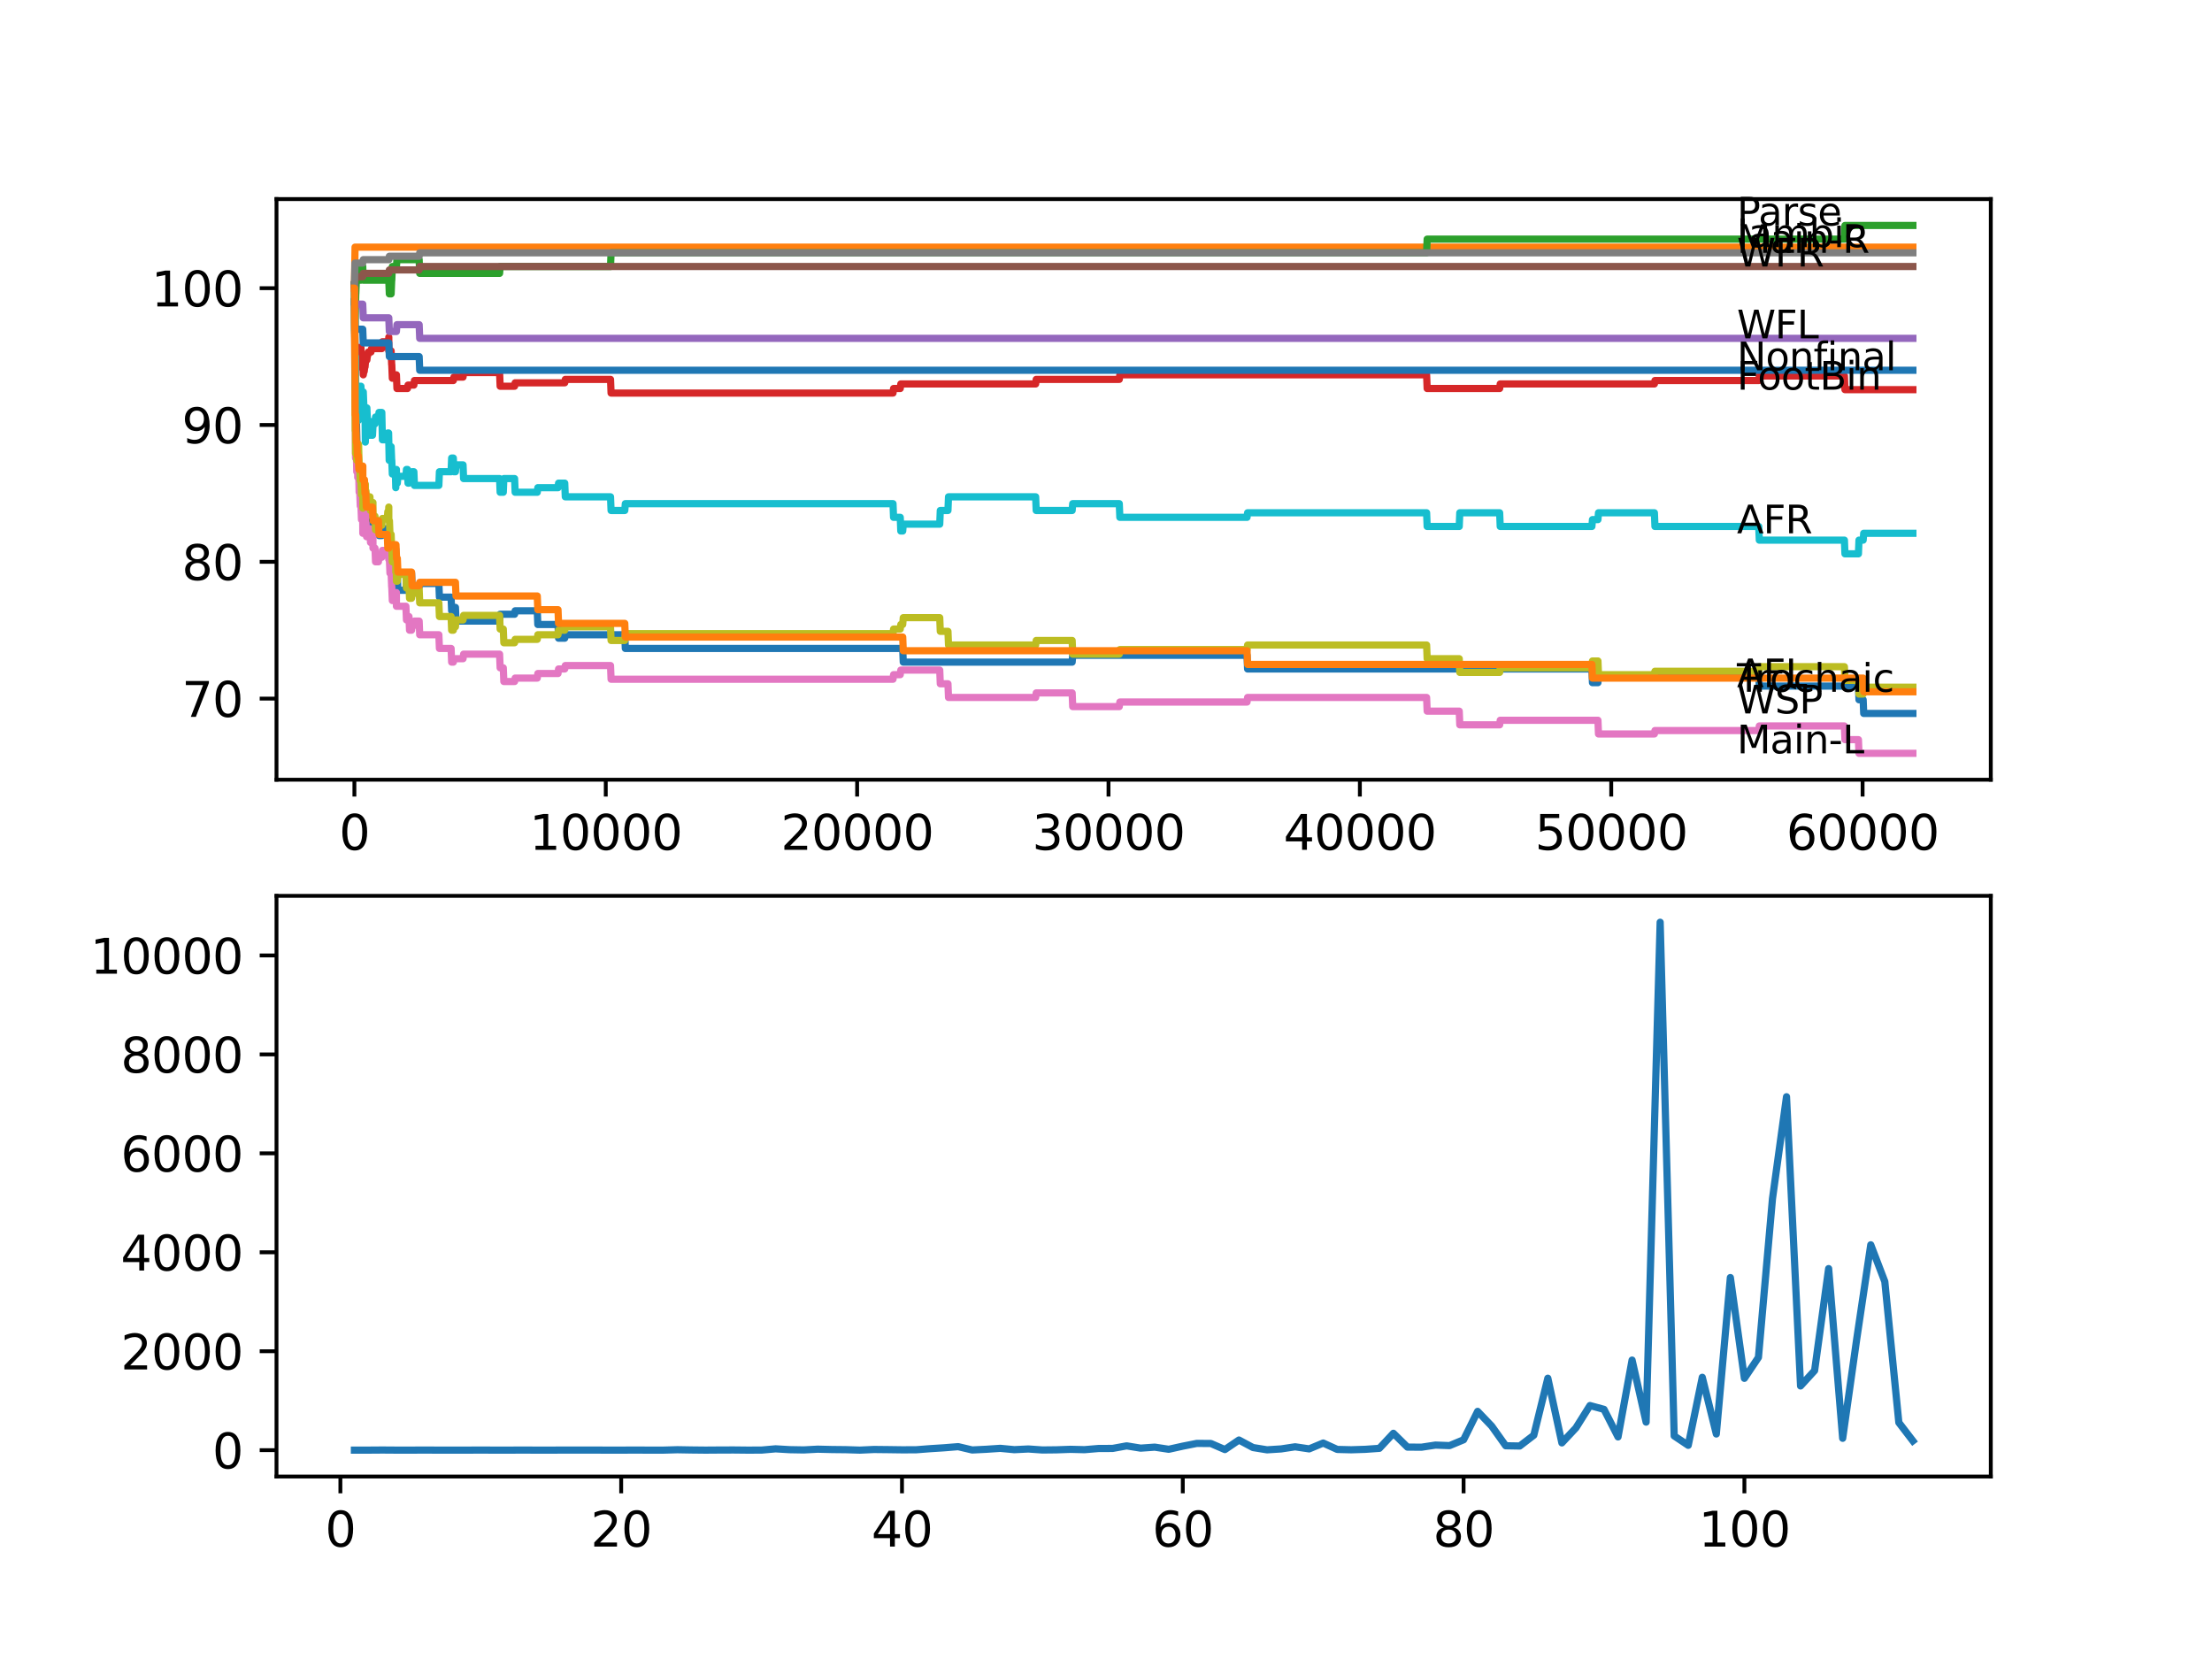 <?xml version="1.0" encoding="utf-8" standalone="no"?>
<!DOCTYPE svg PUBLIC "-//W3C//DTD SVG 1.1//EN"
  "http://www.w3.org/Graphics/SVG/1.1/DTD/svg11.dtd">
<svg xmlns:xlink="http://www.w3.org/1999/xlink" width="460.8pt" height="345.6pt" viewBox="0 0 460.8 345.6" xmlns="http://www.w3.org/2000/svg" version="1.1">
 <defs>
  <style type="text/css">*{stroke-linejoin: round; stroke-linecap: butt}</style>
 </defs>
 <g id="figure_1">
  <g id="patch_1">
   <path d="M 0 345.6 
L 460.8 345.6 
L 460.8 0 
L 0 0 
z
" style="fill: #ffffff"/>
  </g>
  <g id="axes_1">
   <g id="patch_2">
    <path d="M 57.6 162.432 
L 414.72 162.432 
L 414.72 41.472 
L 57.6 41.472 
z
" style="fill: #ffffff"/>
   </g>
   <g id="matplotlib.axis_1">
    <g id="xtick_1">
     <g id="line2d_1">
      <defs>
       <path id="m6c775518be" d="M 0 0 
L 0 3.5 
" style="stroke: #000000; stroke-width: 0.8"/>
      </defs>
      <g>
       <use xlink:href="#m6c775518be" x="73.827" y="162.432" style="stroke: #000000; stroke-width: 0.8"/>
      </g>
     </g>
     <g id="text_1">
      <!-- 0 -->
      <g transform="translate(70.646 177.03)scale(0.1 -0.1)">
       <defs>
        <path id="DejaVuSans-30" d="M 2034 4250 
Q 1547 4250 1301 3770 
Q 1056 3291 1056 2328 
Q 1056 1369 1301 889 
Q 1547 409 2034 409 
Q 2525 409 2770 889 
Q 3016 1369 3016 2328 
Q 3016 3291 2770 3770 
Q 2525 4250 2034 4250 
z
M 2034 4750 
Q 2819 4750 3233 4129 
Q 3647 3509 3647 2328 
Q 3647 1150 3233 529 
Q 2819 -91 2034 -91 
Q 1250 -91 836 529 
Q 422 1150 422 2328 
Q 422 3509 836 4129 
Q 1250 4750 2034 4750 
z
" transform="scale(0.016)"/>
       </defs>
       <use xlink:href="#DejaVuSans-30"/>
      </g>
     </g>
    </g>
    <g id="xtick_2">
     <g id="line2d_2">
      <g>
       <use xlink:href="#m6c775518be" x="126.192" y="162.432" style="stroke: #000000; stroke-width: 0.8"/>
      </g>
     </g>
     <g id="text_2">
      <!-- 10000 -->
      <g transform="translate(110.286 177.03)scale(0.1 -0.1)">
       <defs>
        <path id="DejaVuSans-31" d="M 794 531 
L 1825 531 
L 1825 4091 
L 703 3866 
L 703 4441 
L 1819 4666 
L 2450 4666 
L 2450 531 
L 3481 531 
L 3481 0 
L 794 0 
L 794 531 
z
" transform="scale(0.016)"/>
       </defs>
       <use xlink:href="#DejaVuSans-31"/>
       <use xlink:href="#DejaVuSans-30" x="63.623"/>
       <use xlink:href="#DejaVuSans-30" x="127.246"/>
       <use xlink:href="#DejaVuSans-30" x="190.869"/>
       <use xlink:href="#DejaVuSans-30" x="254.492"/>
      </g>
     </g>
    </g>
    <g id="xtick_3">
     <g id="line2d_3">
      <g>
       <use xlink:href="#m6c775518be" x="178.556" y="162.432" style="stroke: #000000; stroke-width: 0.8"/>
      </g>
     </g>
     <g id="text_3">
      <!-- 20000 -->
      <g transform="translate(162.65 177.03)scale(0.1 -0.1)">
       <defs>
        <path id="DejaVuSans-32" d="M 1228 531 
L 3431 531 
L 3431 0 
L 469 0 
L 469 531 
Q 828 903 1448 1529 
Q 2069 2156 2228 2338 
Q 2531 2678 2651 2914 
Q 2772 3150 2772 3378 
Q 2772 3750 2511 3984 
Q 2250 4219 1831 4219 
Q 1534 4219 1204 4116 
Q 875 4013 500 3803 
L 500 4441 
Q 881 4594 1212 4672 
Q 1544 4750 1819 4750 
Q 2544 4750 2975 4387 
Q 3406 4025 3406 3419 
Q 3406 3131 3298 2873 
Q 3191 2616 2906 2266 
Q 2828 2175 2409 1742 
Q 1991 1309 1228 531 
z
" transform="scale(0.016)"/>
       </defs>
       <use xlink:href="#DejaVuSans-32"/>
       <use xlink:href="#DejaVuSans-30" x="63.623"/>
       <use xlink:href="#DejaVuSans-30" x="127.246"/>
       <use xlink:href="#DejaVuSans-30" x="190.869"/>
       <use xlink:href="#DejaVuSans-30" x="254.492"/>
      </g>
     </g>
    </g>
    <g id="xtick_4">
     <g id="line2d_4">
      <g>
       <use xlink:href="#m6c775518be" x="230.921" y="162.432" style="stroke: #000000; stroke-width: 0.8"/>
      </g>
     </g>
     <g id="text_4">
      <!-- 30000 -->
      <g transform="translate(215.015 177.03)scale(0.1 -0.1)">
       <defs>
        <path id="DejaVuSans-33" d="M 2597 2516 
Q 3050 2419 3304 2112 
Q 3559 1806 3559 1356 
Q 3559 666 3084 287 
Q 2609 -91 1734 -91 
Q 1441 -91 1130 -33 
Q 819 25 488 141 
L 488 750 
Q 750 597 1062 519 
Q 1375 441 1716 441 
Q 2309 441 2620 675 
Q 2931 909 2931 1356 
Q 2931 1769 2642 2001 
Q 2353 2234 1838 2234 
L 1294 2234 
L 1294 2753 
L 1863 2753 
Q 2328 2753 2575 2939 
Q 2822 3125 2822 3475 
Q 2822 3834 2567 4026 
Q 2313 4219 1838 4219 
Q 1578 4219 1281 4162 
Q 984 4106 628 3988 
L 628 4550 
Q 988 4650 1302 4700 
Q 1616 4750 1894 4750 
Q 2613 4750 3031 4423 
Q 3450 4097 3450 3541 
Q 3450 3153 3228 2886 
Q 3006 2619 2597 2516 
z
" transform="scale(0.016)"/>
       </defs>
       <use xlink:href="#DejaVuSans-33"/>
       <use xlink:href="#DejaVuSans-30" x="63.623"/>
       <use xlink:href="#DejaVuSans-30" x="127.246"/>
       <use xlink:href="#DejaVuSans-30" x="190.869"/>
       <use xlink:href="#DejaVuSans-30" x="254.492"/>
      </g>
     </g>
    </g>
    <g id="xtick_5">
     <g id="line2d_5">
      <g>
       <use xlink:href="#m6c775518be" x="283.285" y="162.432" style="stroke: #000000; stroke-width: 0.8"/>
      </g>
     </g>
     <g id="text_5">
      <!-- 40000 -->
      <g transform="translate(267.379 177.03)scale(0.1 -0.1)">
       <defs>
        <path id="DejaVuSans-34" d="M 2419 4116 
L 825 1625 
L 2419 1625 
L 2419 4116 
z
M 2253 4666 
L 3047 4666 
L 3047 1625 
L 3713 1625 
L 3713 1100 
L 3047 1100 
L 3047 0 
L 2419 0 
L 2419 1100 
L 313 1100 
L 313 1709 
L 2253 4666 
z
" transform="scale(0.016)"/>
       </defs>
       <use xlink:href="#DejaVuSans-34"/>
       <use xlink:href="#DejaVuSans-30" x="63.623"/>
       <use xlink:href="#DejaVuSans-30" x="127.246"/>
       <use xlink:href="#DejaVuSans-30" x="190.869"/>
       <use xlink:href="#DejaVuSans-30" x="254.492"/>
      </g>
     </g>
    </g>
    <g id="xtick_6">
     <g id="line2d_6">
      <g>
       <use xlink:href="#m6c775518be" x="335.65" y="162.432" style="stroke: #000000; stroke-width: 0.8"/>
      </g>
     </g>
     <g id="text_6">
      <!-- 50000 -->
      <g transform="translate(319.744 177.03)scale(0.1 -0.1)">
       <defs>
        <path id="DejaVuSans-35" d="M 691 4666 
L 3169 4666 
L 3169 4134 
L 1269 4134 
L 1269 2991 
Q 1406 3038 1543 3061 
Q 1681 3084 1819 3084 
Q 2600 3084 3056 2656 
Q 3513 2228 3513 1497 
Q 3513 744 3044 326 
Q 2575 -91 1722 -91 
Q 1428 -91 1123 -41 
Q 819 9 494 109 
L 494 744 
Q 775 591 1075 516 
Q 1375 441 1709 441 
Q 2250 441 2565 725 
Q 2881 1009 2881 1497 
Q 2881 1984 2565 2268 
Q 2250 2553 1709 2553 
Q 1456 2553 1204 2497 
Q 953 2441 691 2322 
L 691 4666 
z
" transform="scale(0.016)"/>
       </defs>
       <use xlink:href="#DejaVuSans-35"/>
       <use xlink:href="#DejaVuSans-30" x="63.623"/>
       <use xlink:href="#DejaVuSans-30" x="127.246"/>
       <use xlink:href="#DejaVuSans-30" x="190.869"/>
       <use xlink:href="#DejaVuSans-30" x="254.492"/>
      </g>
     </g>
    </g>
    <g id="xtick_7">
     <g id="line2d_7">
      <g>
       <use xlink:href="#m6c775518be" x="388.014" y="162.432" style="stroke: #000000; stroke-width: 0.8"/>
      </g>
     </g>
     <g id="text_7">
      <!-- 60000 -->
      <g transform="translate(372.108 177.03)scale(0.1 -0.1)">
       <defs>
        <path id="DejaVuSans-36" d="M 2113 2584 
Q 1688 2584 1439 2293 
Q 1191 2003 1191 1497 
Q 1191 994 1439 701 
Q 1688 409 2113 409 
Q 2538 409 2786 701 
Q 3034 994 3034 1497 
Q 3034 2003 2786 2293 
Q 2538 2584 2113 2584 
z
M 3366 4563 
L 3366 3988 
Q 3128 4100 2886 4159 
Q 2644 4219 2406 4219 
Q 1781 4219 1451 3797 
Q 1122 3375 1075 2522 
Q 1259 2794 1537 2939 
Q 1816 3084 2150 3084 
Q 2853 3084 3261 2657 
Q 3669 2231 3669 1497 
Q 3669 778 3244 343 
Q 2819 -91 2113 -91 
Q 1303 -91 875 529 
Q 447 1150 447 2328 
Q 447 3434 972 4092 
Q 1497 4750 2381 4750 
Q 2619 4750 2861 4703 
Q 3103 4656 3366 4563 
z
" transform="scale(0.016)"/>
       </defs>
       <use xlink:href="#DejaVuSans-36"/>
       <use xlink:href="#DejaVuSans-30" x="63.623"/>
       <use xlink:href="#DejaVuSans-30" x="127.246"/>
       <use xlink:href="#DejaVuSans-30" x="190.869"/>
       <use xlink:href="#DejaVuSans-30" x="254.492"/>
      </g>
     </g>
    </g>
   </g>
   <g id="matplotlib.axis_2">
    <g id="ytick_1">
     <g id="line2d_8">
      <defs>
       <path id="m6a7ff29614" d="M 0 0 
L -3.5 0 
" style="stroke: #000000; stroke-width: 0.8"/>
      </defs>
      <g>
       <use xlink:href="#m6a7ff29614" x="57.6" y="145.534" style="stroke: #000000; stroke-width: 0.8"/>
      </g>
     </g>
     <g id="text_8">
      <!-- 70 -->
      <g transform="translate(37.875 149.333)scale(0.1 -0.1)">
       <defs>
        <path id="DejaVuSans-37" d="M 525 4666 
L 3525 4666 
L 3525 4397 
L 1831 0 
L 1172 0 
L 2766 4134 
L 525 4134 
L 525 4666 
z
" transform="scale(0.016)"/>
       </defs>
       <use xlink:href="#DejaVuSans-37"/>
       <use xlink:href="#DejaVuSans-30" x="63.623"/>
      </g>
     </g>
    </g>
    <g id="ytick_2">
     <g id="line2d_9">
      <g>
       <use xlink:href="#m6a7ff29614" x="57.6" y="117.033" style="stroke: #000000; stroke-width: 0.8"/>
      </g>
     </g>
     <g id="text_9">
      <!-- 80 -->
      <g transform="translate(37.875 120.833)scale(0.1 -0.1)">
       <defs>
        <path id="DejaVuSans-38" d="M 2034 2216 
Q 1584 2216 1326 1975 
Q 1069 1734 1069 1313 
Q 1069 891 1326 650 
Q 1584 409 2034 409 
Q 2484 409 2743 651 
Q 3003 894 3003 1313 
Q 3003 1734 2745 1975 
Q 2488 2216 2034 2216 
z
M 1403 2484 
Q 997 2584 770 2862 
Q 544 3141 544 3541 
Q 544 4100 942 4425 
Q 1341 4750 2034 4750 
Q 2731 4750 3128 4425 
Q 3525 4100 3525 3541 
Q 3525 3141 3298 2862 
Q 3072 2584 2669 2484 
Q 3125 2378 3379 2068 
Q 3634 1759 3634 1313 
Q 3634 634 3220 271 
Q 2806 -91 2034 -91 
Q 1263 -91 848 271 
Q 434 634 434 1313 
Q 434 1759 690 2068 
Q 947 2378 1403 2484 
z
M 1172 3481 
Q 1172 3119 1398 2916 
Q 1625 2713 2034 2713 
Q 2441 2713 2670 2916 
Q 2900 3119 2900 3481 
Q 2900 3844 2670 4047 
Q 2441 4250 2034 4250 
Q 1625 4250 1398 4047 
Q 1172 3844 1172 3481 
z
" transform="scale(0.016)"/>
       </defs>
       <use xlink:href="#DejaVuSans-38"/>
       <use xlink:href="#DejaVuSans-30" x="63.623"/>
      </g>
     </g>
    </g>
    <g id="ytick_3">
     <g id="line2d_10">
      <g>
       <use xlink:href="#m6a7ff29614" x="57.6" y="88.533" style="stroke: #000000; stroke-width: 0.8"/>
      </g>
     </g>
     <g id="text_10">
      <!-- 90 -->
      <g transform="translate(37.875 92.332)scale(0.1 -0.1)">
       <defs>
        <path id="DejaVuSans-39" d="M 703 97 
L 703 672 
Q 941 559 1184 500 
Q 1428 441 1663 441 
Q 2288 441 2617 861 
Q 2947 1281 2994 2138 
Q 2813 1869 2534 1725 
Q 2256 1581 1919 1581 
Q 1219 1581 811 2004 
Q 403 2428 403 3163 
Q 403 3881 828 4315 
Q 1253 4750 1959 4750 
Q 2769 4750 3195 4129 
Q 3622 3509 3622 2328 
Q 3622 1225 3098 567 
Q 2575 -91 1691 -91 
Q 1453 -91 1209 -44 
Q 966 3 703 97 
z
M 1959 2075 
Q 2384 2075 2632 2365 
Q 2881 2656 2881 3163 
Q 2881 3666 2632 3958 
Q 2384 4250 1959 4250 
Q 1534 4250 1286 3958 
Q 1038 3666 1038 3163 
Q 1038 2656 1286 2365 
Q 1534 2075 1959 2075 
z
" transform="scale(0.016)"/>
       </defs>
       <use xlink:href="#DejaVuSans-39"/>
       <use xlink:href="#DejaVuSans-30" x="63.623"/>
      </g>
     </g>
    </g>
    <g id="ytick_4">
     <g id="line2d_11">
      <g>
       <use xlink:href="#m6a7ff29614" x="57.6" y="60.033" style="stroke: #000000; stroke-width: 0.8"/>
      </g>
     </g>
     <g id="text_11">
      <!-- 100 -->
      <g transform="translate(31.512 63.832)scale(0.1 -0.1)">
       <use xlink:href="#DejaVuSans-31"/>
       <use xlink:href="#DejaVuSans-30" x="63.623"/>
       <use xlink:href="#DejaVuSans-30" x="127.246"/>
      </g>
     </g>
    </g>
   </g>
   <g id="line2d_12">
    <path d="M 73.833 59.32 
L 73.838 59.32 
L 73.985 79.508 
L 73.99 78.083 
L 74.047 83.783 
L 74.084 82.358 
L 74.105 82.358 
L 74.225 88.058 
L 74.262 88.058 
L 74.377 93.046 
L 74.513 93.046 
L 74.566 95.896 
L 74.623 95.183 
L 74.644 95.183 
L 74.76 98.033 
L 74.781 98.033 
L 74.896 100.883 
L 75.561 100.883 
L 75.676 103.733 
L 75.791 103.021 
L 75.922 103.021 
L 76.037 105.871 
L 76.048 105.871 
L 76.105 104.446 
L 76.111 107.296 
L 76.147 107.296 
L 76.194 107.296 
L 76.31 110.146 
L 76.608 110.146 
L 76.723 109.433 
L 77.278 109.433 
L 77.394 108.721 
L 77.598 108.721 
L 77.692 111.571 
L 77.708 110.146 
L 78.116 110.146 
L 78.231 108.721 
L 78.834 108.721 
L 78.949 111.571 
L 79.54 111.571 
L 79.661 110.146 
L 80.677 110.146 
L 80.792 112.996 
L 80.991 112.996 
L 81.106 112.283 
L 81.122 112.283 
L 81.237 115.133 
L 82.368 115.133 
L 82.447 114.421 
L 82.452 117.271 
L 82.462 117.271 
L 82.489 117.271 
L 82.604 120.121 
L 82.771 120.121 
L 82.887 122.971 
L 84.557 122.971 
L 84.672 121.546 
L 84.882 121.546 
L 84.997 120.833 
L 85.196 120.833 
L 85.311 119.408 
L 85.735 119.408 
L 85.85 122.258 
L 87.317 122.258 
L 87.432 121.546 
L 91.422 121.546 
L 91.537 124.396 
L 93.972 124.396 
L 94.087 127.246 
L 94.438 127.246 
L 94.553 126.534 
L 94.878 126.534 
L 94.993 129.384 
L 104.073 129.384 
L 104.188 127.959 
L 107.199 127.959 
L 107.315 127.246 
L 111.923 127.246 
L 112.038 130.096 
L 116.243 130.096 
L 116.358 132.946 
L 117.646 132.946 
L 117.761 132.234 
L 130.151 132.234 
L 130.266 135.084 
L 188.05 135.084 
L 188.165 137.934 
L 223.349 137.934 
L 223.464 136.509 
L 259.779 136.509 
L 259.894 139.359 
L 331.623 139.359 
L 331.738 142.209 
L 332.88 142.209 
L 332.995 140.784 
L 344.641 140.784 
L 344.756 140.071 
L 366.377 140.071 
L 366.493 142.921 
L 387.145 142.921 
L 387.26 145.771 
L 388.13 145.771 
L 388.245 148.621 
L 398.487 148.621 
L 398.487 148.621 
" clip-path="url(#p845756f57a)" style="fill: none; stroke: #1f77b4; stroke-width: 1.5; stroke-linecap: square"/>
   </g>
   <g id="line2d_13">
    <path d="M 73.833 60.033 
L 73.838 60.033 
L 73.964 51.483 
L 398.487 51.483 
L 398.487 51.483 
" clip-path="url(#p845756f57a)" style="fill: none; stroke: #ff7f0e; stroke-width: 1.5; stroke-linecap: square"/>
   </g>
   <g id="line2d_14">
    <path d="M 73.833 59.32 
L 73.838 59.32 
L 73.911 69.533 
L 73.964 67.87 
L 74.11 61.22 
L 74.121 61.22 
L 74.236 58.37 
L 75.189 58.37 
L 75.304 55.52 
L 75.561 55.52 
L 75.676 58.37 
L 80.991 58.37 
L 81.106 61.22 
L 81.478 61.22 
L 81.593 58.37 
L 81.614 58.37 
L 81.729 55.52 
L 82.578 55.52 
L 82.693 54.095 
L 87.317 54.095 
L 87.432 56.945 
L 104.073 56.945 
L 104.188 55.52 
L 127.182 55.52 
L 127.297 52.67 
L 297.188 52.67 
L 297.303 49.82 
L 384.223 49.82 
L 384.338 46.97 
L 398.487 46.97 
L 398.487 46.97 
" clip-path="url(#p845756f57a)" style="fill: none; stroke: #2ca02c; stroke-width: 1.5; stroke-linecap: square"/>
   </g>
   <g id="line2d_15">
    <path d="M 73.833 62.883 
L 73.838 62.883 
L 73.969 74.52 
L 73.974 74.52 
L 74.063 72.858 
L 74.068 75.708 
L 74.079 74.758 
L 74.084 74.758 
L 74.121 73.808 
L 74.126 76.658 
L 74.184 76.658 
L 74.314 76.658 
L 74.43 75.945 
L 74.445 75.945 
L 74.561 74.995 
L 74.566 74.995 
L 74.686 73.333 
L 74.739 73.333 
L 74.854 72.383 
L 75.189 72.383 
L 75.304 75.233 
L 75.561 75.233 
L 75.676 78.083 
L 75.791 77.37 
L 75.87 77.37 
L 75.985 76.42 
L 76.048 76.42 
L 76.168 74.995 
L 76.425 74.995 
L 76.54 74.045 
L 76.608 74.045 
L 76.723 73.333 
L 77.278 73.333 
L 77.394 72.62 
L 79.54 72.62 
L 79.661 71.195 
L 80.954 71.195 
L 80.991 70.245 
L 80.996 73.095 
L 81.054 73.095 
L 81.478 73.095 
L 81.593 75.945 
L 81.614 75.945 
L 81.729 78.796 
L 82.368 78.796 
L 82.483 78.083 
L 82.578 78.083 
L 82.693 80.933 
L 84.882 80.933 
L 84.997 80.221 
L 86.217 80.221 
L 86.332 79.271 
L 94.438 79.271 
L 94.553 78.558 
L 96.459 78.558 
L 96.575 77.608 
L 104.073 77.608 
L 104.188 80.458 
L 107.199 80.458 
L 107.315 79.746 
L 117.646 79.746 
L 117.761 79.033 
L 127.182 79.033 
L 127.297 81.883 
L 186.029 81.883 
L 186.144 80.933 
L 187.537 80.933 
L 187.652 79.983 
L 215.746 79.983 
L 215.861 79.033 
L 233.167 79.033 
L 233.283 78.083 
L 297.188 78.083 
L 297.303 80.933 
L 312.405 80.933 
L 312.521 79.983 
L 344.641 79.983 
L 344.756 79.271 
L 366.377 79.271 
L 366.493 78.321 
L 384.223 78.321 
L 384.338 81.171 
L 398.487 81.171 
L 398.487 81.171 
" clip-path="url(#p845756f57a)" style="fill: none; stroke: #d62728; stroke-width: 1.5; stroke-linecap: square"/>
   </g>
   <g id="line2d_16">
    <path d="M 73.833 60.033 
L 73.864 60.033 
L 73.901 59.558 
L 73.911 65.258 
L 73.927 64.308 
L 73.964 64.308 
L 74.079 63.358 
L 75.561 63.358 
L 75.676 66.208 
L 80.991 66.208 
L 81.106 69.058 
L 82.578 69.058 
L 82.693 67.633 
L 87.317 67.633 
L 87.432 70.483 
L 398.487 70.483 
L 398.487 70.483 
" clip-path="url(#p845756f57a)" style="fill: none; stroke: #9467bd; stroke-width: 1.5; stroke-linecap: square"/>
   </g>
   <g id="line2d_17">
    <path d="M 73.833 59.32 
L 73.88 59.32 
L 73.995 57.658 
L 75.561 57.658 
L 75.676 56.945 
L 80.991 56.945 
L 81.106 56.233 
L 87.317 56.233 
L 87.432 55.52 
L 398.487 55.52 
L 398.487 55.52 
" clip-path="url(#p845756f57a)" style="fill: none; stroke: #8c564b; stroke-width: 1.5; stroke-linecap: square"/>
   </g>
   <g id="line2d_18">
    <path d="M 73.833 62.883 
L 73.974 84.733 
L 73.979 84.021 
L 73.985 84.021 
L 74.068 95.421 
L 74.11 93.521 
L 74.121 92.571 
L 74.126 95.421 
L 74.21 95.421 
L 74.262 95.421 
L 74.314 98.271 
L 74.372 97.558 
L 74.445 97.558 
L 74.513 96.608 
L 74.519 99.458 
L 74.545 99.458 
L 74.566 99.458 
L 74.686 97.796 
L 74.702 97.796 
L 74.817 102.546 
L 74.938 102.546 
L 75.053 105.396 
L 75.189 105.396 
L 75.304 108.246 
L 75.561 108.246 
L 75.582 111.096 
L 75.671 110.146 
L 75.676 110.146 
L 75.791 109.433 
L 75.87 109.433 
L 75.99 107.533 
L 76.048 107.533 
L 76.105 106.108 
L 76.111 108.958 
L 76.147 108.958 
L 76.247 108.958 
L 76.362 111.808 
L 76.425 111.808 
L 76.54 110.858 
L 76.608 110.858 
L 76.723 110.146 
L 77.064 110.146 
L 77.179 112.996 
L 77.278 112.996 
L 77.394 112.283 
L 77.598 112.283 
L 77.692 111.333 
L 77.697 114.183 
L 78.116 114.183 
L 78.231 117.033 
L 78.834 117.033 
L 78.949 116.083 
L 79.54 116.083 
L 79.661 114.658 
L 80.954 114.658 
L 80.991 113.708 
L 80.996 116.558 
L 81.054 116.558 
L 81.122 116.558 
L 81.237 119.408 
L 81.478 119.408 
L 81.593 122.258 
L 81.614 122.258 
L 81.729 125.108 
L 82.368 125.108 
L 82.483 124.396 
L 82.489 124.396 
L 82.578 123.446 
L 82.583 126.296 
L 82.588 126.296 
L 84.557 126.296 
L 84.672 129.146 
L 84.882 129.146 
L 84.997 128.434 
L 85.196 128.434 
L 85.311 131.284 
L 85.735 131.284 
L 85.85 130.334 
L 86.217 130.334 
L 86.332 129.384 
L 87.317 129.384 
L 87.432 132.234 
L 91.422 132.234 
L 91.537 135.084 
L 93.972 135.084 
L 94.087 137.934 
L 94.438 137.934 
L 94.553 137.221 
L 96.459 137.221 
L 96.575 136.271 
L 104.073 136.271 
L 104.188 139.121 
L 104.843 139.121 
L 104.958 141.971 
L 107.199 141.971 
L 107.315 141.259 
L 111.923 141.259 
L 112.038 140.309 
L 116.243 140.309 
L 116.358 139.359 
L 117.646 139.359 
L 117.761 138.646 
L 127.182 138.646 
L 127.297 141.496 
L 186.029 141.496 
L 186.144 140.546 
L 187.537 140.546 
L 187.652 139.596 
L 195.763 139.596 
L 195.879 142.446 
L 197.476 142.446 
L 197.591 145.296 
L 215.746 145.296 
L 215.861 144.346 
L 223.349 144.346 
L 223.464 147.196 
L 233.167 147.196 
L 233.283 146.246 
L 259.779 146.246 
L 259.894 145.296 
L 297.188 145.296 
L 297.303 148.146 
L 303.985 148.146 
L 304.1 150.996 
L 312.405 150.996 
L 312.521 150.046 
L 332.88 150.046 
L 332.995 152.896 
L 344.641 152.896 
L 344.756 152.184 
L 366.377 152.184 
L 366.493 151.234 
L 384.223 151.234 
L 384.338 154.084 
L 387.145 154.084 
L 387.26 156.934 
L 398.487 156.934 
L 398.487 156.934 
" clip-path="url(#p845756f57a)" style="fill: none; stroke: #e377c2; stroke-width: 1.5; stroke-linecap: square"/>
   </g>
   <g id="line2d_19">
    <path d="M 73.833 59.32 
L 73.948 54.808 
L 75.561 54.808 
L 75.676 54.095 
L 80.991 54.095 
L 81.106 53.383 
L 87.317 53.383 
L 87.432 52.67 
L 398.487 52.67 
L 398.487 52.67 
" clip-path="url(#p845756f57a)" style="fill: none; stroke: #7f7f7f; stroke-width: 1.5; stroke-linecap: square"/>
   </g>
   <g id="line2d_20">
    <path d="M 73.833 62.883 
L 73.838 62.883 
L 73.995 89.721 
L 74.042 88.771 
L 74.068 94.471 
L 74.089 92.571 
L 74.105 92.571 
L 74.121 90.196 
L 74.126 93.046 
L 74.21 93.046 
L 74.262 93.046 
L 74.314 95.896 
L 74.372 93.758 
L 74.445 93.758 
L 74.513 92.808 
L 74.519 95.658 
L 74.545 95.658 
L 74.566 95.658 
L 74.697 92.571 
L 74.702 92.571 
L 74.817 97.321 
L 74.938 97.321 
L 75.053 100.171 
L 75.189 100.171 
L 75.304 103.021 
L 75.561 103.021 
L 75.582 105.871 
L 75.671 104.921 
L 75.676 104.921 
L 75.791 104.208 
L 75.87 104.208 
L 75.99 102.308 
L 76.048 102.308 
L 76.105 100.883 
L 76.111 103.733 
L 76.147 103.733 
L 76.194 103.733 
L 76.247 102.308 
L 76.252 105.158 
L 76.299 105.158 
L 76.425 105.158 
L 76.54 104.208 
L 76.608 104.208 
L 76.723 103.496 
L 77.064 103.496 
L 77.179 106.346 
L 77.278 106.346 
L 77.394 105.633 
L 77.598 105.633 
L 77.692 104.683 
L 77.697 107.533 
L 78.116 107.533 
L 78.231 110.383 
L 78.834 110.383 
L 78.949 109.433 
L 79.54 109.433 
L 79.661 108.008 
L 80.677 108.008 
L 80.792 106.583 
L 80.954 106.583 
L 80.991 105.633 
L 80.996 108.483 
L 81.054 108.483 
L 81.122 108.483 
L 81.237 111.333 
L 81.478 111.333 
L 81.593 114.183 
L 81.614 114.183 
L 81.729 117.033 
L 82.368 117.033 
L 82.447 116.321 
L 82.452 119.171 
L 82.462 119.171 
L 82.489 119.171 
L 82.578 118.221 
L 82.583 121.071 
L 82.588 121.071 
L 82.771 121.071 
L 82.887 119.646 
L 84.557 119.646 
L 84.672 122.496 
L 84.882 122.496 
L 84.997 121.783 
L 85.196 121.783 
L 85.311 124.633 
L 85.735 124.633 
L 85.85 123.683 
L 86.217 123.683 
L 86.332 122.733 
L 87.317 122.733 
L 87.432 125.583 
L 91.422 125.583 
L 91.537 128.434 
L 93.972 128.434 
L 94.087 131.284 
L 94.438 131.284 
L 94.553 130.571 
L 94.878 130.571 
L 94.993 129.146 
L 96.459 129.146 
L 96.575 128.196 
L 104.073 128.196 
L 104.188 131.046 
L 104.843 131.046 
L 104.958 133.896 
L 107.199 133.896 
L 107.315 133.184 
L 111.923 133.184 
L 112.038 132.234 
L 116.243 132.234 
L 116.358 131.284 
L 117.646 131.284 
L 117.761 130.571 
L 127.182 130.571 
L 127.297 133.421 
L 130.151 133.421 
L 130.266 131.996 
L 186.029 131.996 
L 186.144 131.046 
L 187.537 131.046 
L 187.652 130.096 
L 188.05 130.096 
L 188.165 128.671 
L 195.763 128.671 
L 195.879 131.521 
L 197.476 131.521 
L 197.591 134.371 
L 215.746 134.371 
L 215.861 133.421 
L 223.349 133.421 
L 223.464 136.271 
L 233.167 136.271 
L 233.283 135.321 
L 259.779 135.321 
L 259.894 134.371 
L 297.188 134.371 
L 297.303 137.221 
L 303.985 137.221 
L 304.1 140.071 
L 312.405 140.071 
L 312.521 139.121 
L 331.623 139.121 
L 331.738 137.696 
L 332.88 137.696 
L 332.995 140.546 
L 344.641 140.546 
L 344.756 139.834 
L 366.377 139.834 
L 366.493 138.884 
L 384.223 138.884 
L 384.338 141.734 
L 387.145 141.734 
L 387.26 144.584 
L 388.13 144.584 
L 388.245 143.159 
L 398.487 143.159 
L 398.487 143.159 
" clip-path="url(#p845756f57a)" style="fill: none; stroke: #bcbd22; stroke-width: 1.5; stroke-linecap: square"/>
   </g>
   <g id="line2d_21">
    <path d="M 73.833 62.883 
L 73.854 62.883 
L 73.864 62.17 
L 73.896 68.82 
L 73.911 68.108 
L 73.99 80.933 
L 74.037 77.133 
L 74.042 77.133 
L 74.063 74.283 
L 74.126 83.308 
L 74.142 83.308 
L 74.262 83.308 
L 74.314 80.458 
L 74.372 81.883 
L 74.445 81.883 
L 74.513 84.733 
L 74.555 81.883 
L 74.566 81.883 
L 74.644 87.583 
L 74.681 86.158 
L 74.702 86.158 
L 74.817 83.308 
L 74.938 83.308 
L 75.053 80.458 
L 75.189 80.458 
L 75.304 83.308 
L 75.561 83.308 
L 75.676 81.646 
L 75.791 84.496 
L 75.87 84.496 
L 75.922 87.346 
L 75.98 86.396 
L 76.048 86.396 
L 76.105 92.096 
L 76.163 89.246 
L 76.194 89.246 
L 76.32 84.971 
L 76.425 84.971 
L 76.54 87.821 
L 76.608 87.821 
L 76.723 90.671 
L 77.064 90.671 
L 77.179 87.821 
L 77.278 87.821 
L 77.394 90.671 
L 77.598 90.671 
L 77.718 88.296 
L 78.116 88.296 
L 78.231 86.871 
L 78.834 86.871 
L 78.949 85.921 
L 79.54 85.921 
L 79.661 91.621 
L 80.677 91.621 
L 80.792 90.196 
L 80.954 90.196 
L 81.075 95.896 
L 81.122 95.896 
L 81.237 93.046 
L 81.478 93.046 
L 81.593 95.896 
L 81.614 95.896 
L 81.729 98.746 
L 82.368 98.746 
L 82.447 101.596 
L 82.478 98.746 
L 82.489 98.746 
L 82.578 97.796 
L 82.583 100.646 
L 82.588 100.646 
L 82.771 100.646 
L 82.887 99.221 
L 84.557 99.221 
L 84.672 97.796 
L 84.882 97.796 
L 84.997 100.646 
L 85.196 100.646 
L 85.311 99.221 
L 85.735 99.221 
L 85.85 98.271 
L 86.217 98.271 
L 86.332 101.121 
L 91.422 101.121 
L 91.537 98.271 
L 93.972 98.271 
L 94.087 95.421 
L 94.438 95.421 
L 94.553 98.271 
L 94.878 98.271 
L 94.993 96.846 
L 96.459 96.846 
L 96.575 99.696 
L 104.073 99.696 
L 104.188 102.546 
L 104.843 102.546 
L 104.958 99.696 
L 107.199 99.696 
L 107.315 102.546 
L 111.923 102.546 
L 112.038 101.596 
L 116.243 101.596 
L 116.358 100.646 
L 117.646 100.646 
L 117.761 103.496 
L 127.182 103.496 
L 127.297 106.346 
L 130.151 106.346 
L 130.266 104.921 
L 186.029 104.921 
L 186.144 107.771 
L 187.537 107.771 
L 187.652 110.621 
L 188.05 110.621 
L 188.165 109.196 
L 195.763 109.196 
L 195.879 106.346 
L 197.476 106.346 
L 197.591 103.496 
L 215.746 103.496 
L 215.861 106.346 
L 223.349 106.346 
L 223.464 104.921 
L 233.167 104.921 
L 233.283 107.771 
L 259.779 107.771 
L 259.894 106.821 
L 297.188 106.821 
L 297.303 109.671 
L 303.985 109.671 
L 304.1 106.821 
L 312.405 106.821 
L 312.521 109.671 
L 331.623 109.671 
L 331.738 108.246 
L 332.88 108.246 
L 332.995 106.821 
L 344.641 106.821 
L 344.756 109.671 
L 366.377 109.671 
L 366.493 112.521 
L 384.223 112.521 
L 384.338 115.371 
L 387.145 115.371 
L 387.26 112.521 
L 388.13 112.521 
L 388.245 111.096 
L 398.487 111.096 
L 398.487 111.096 
" clip-path="url(#p845756f57a)" style="fill: none; stroke: #17becf; stroke-width: 1.5; stroke-linecap: square"/>
   </g>
   <g id="line2d_22">
    <path d="M 73.833 62.883 
L 73.88 62.883 
L 74 68.583 
L 75.561 68.583 
L 75.676 71.433 
L 80.991 71.433 
L 81.106 74.283 
L 87.317 74.283 
L 87.432 77.133 
L 398.487 77.133 
L 398.487 77.133 
" clip-path="url(#p845756f57a)" style="fill: none; stroke: #1f77b4; stroke-width: 1.5; stroke-linecap: square"/>
   </g>
   <g id="line2d_23">
    <path d="M 73.833 60.033 
L 73.854 60.033 
L 74.011 86.396 
L 74.105 86.396 
L 74.225 92.096 
L 74.341 92.096 
L 74.456 94.946 
L 74.644 94.946 
L 74.76 97.796 
L 75.561 97.796 
L 75.582 97.083 
L 75.587 99.933 
L 75.655 99.933 
L 75.922 99.933 
L 76.037 102.783 
L 76.194 102.783 
L 76.31 105.633 
L 77.598 105.633 
L 77.713 108.483 
L 78.834 108.483 
L 78.949 111.333 
L 80.677 111.333 
L 80.792 114.183 
L 80.991 114.183 
L 81.106 113.471 
L 82.489 113.471 
L 82.604 116.321 
L 82.771 116.321 
L 82.887 119.171 
L 85.735 119.171 
L 85.85 122.021 
L 87.317 122.021 
L 87.432 121.308 
L 94.878 121.308 
L 94.993 124.158 
L 111.923 124.158 
L 112.038 127.009 
L 116.243 127.009 
L 116.358 129.859 
L 130.151 129.859 
L 130.266 132.709 
L 188.05 132.709 
L 188.165 135.559 
L 259.779 135.559 
L 259.894 138.409 
L 331.623 138.409 
L 331.738 141.259 
L 388.13 141.259 
L 388.245 144.109 
L 398.487 144.109 
L 398.487 144.109 
" clip-path="url(#p845756f57a)" style="fill: none; stroke: #ff7f0e; stroke-width: 1.5; stroke-linecap: square"/>
   </g>
   <g id="patch_3">
    <path d="M 57.6 162.432 
L 57.6 41.472 
" style="fill: none; stroke: #000000; stroke-width: 0.8; stroke-linejoin: miter; stroke-linecap: square"/>
   </g>
   <g id="patch_4">
    <path d="M 414.72 162.432 
L 414.72 41.472 
" style="fill: none; stroke: #000000; stroke-width: 0.8; stroke-linejoin: miter; stroke-linecap: square"/>
   </g>
   <g id="patch_5">
    <path d="M 57.6 162.432 
L 414.72 162.432 
" style="fill: none; stroke: #000000; stroke-width: 0.8; stroke-linejoin: miter; stroke-linecap: square"/>
   </g>
   <g id="patch_6">
    <path d="M 57.6 41.472 
L 414.72 41.472 
" style="fill: none; stroke: #000000; stroke-width: 0.8; stroke-linejoin: miter; stroke-linecap: square"/>
   </g>
   <g id="text_12">
    <!-- WSP -->
    <g transform="translate(361.832 148.621)scale(0.08 -0.08)">
     <defs>
      <path id="DejaVuSans-57" d="M 213 4666 
L 850 4666 
L 1831 722 
L 2809 4666 
L 3519 4666 
L 4500 722 
L 5478 4666 
L 6119 4666 
L 4947 0 
L 4153 0 
L 3169 4050 
L 2175 0 
L 1381 0 
L 213 4666 
z
" transform="scale(0.016)"/>
      <path id="DejaVuSans-53" d="M 3425 4513 
L 3425 3897 
Q 3066 4069 2747 4153 
Q 2428 4238 2131 4238 
Q 1616 4238 1336 4038 
Q 1056 3838 1056 3469 
Q 1056 3159 1242 3001 
Q 1428 2844 1947 2747 
L 2328 2669 
Q 3034 2534 3370 2195 
Q 3706 1856 3706 1288 
Q 3706 609 3251 259 
Q 2797 -91 1919 -91 
Q 1588 -91 1214 -16 
Q 841 59 441 206 
L 441 856 
Q 825 641 1194 531 
Q 1563 422 1919 422 
Q 2459 422 2753 634 
Q 3047 847 3047 1241 
Q 3047 1584 2836 1778 
Q 2625 1972 2144 2069 
L 1759 2144 
Q 1053 2284 737 2584 
Q 422 2884 422 3419 
Q 422 4038 858 4394 
Q 1294 4750 2059 4750 
Q 2388 4750 2728 4690 
Q 3069 4631 3425 4513 
z
" transform="scale(0.016)"/>
      <path id="DejaVuSans-50" d="M 1259 4147 
L 1259 2394 
L 2053 2394 
Q 2494 2394 2734 2622 
Q 2975 2850 2975 3272 
Q 2975 3691 2734 3919 
Q 2494 4147 2053 4147 
L 1259 4147 
z
M 628 4666 
L 2053 4666 
Q 2838 4666 3239 4311 
Q 3641 3956 3641 3272 
Q 3641 2581 3239 2228 
Q 2838 1875 2053 1875 
L 1259 1875 
L 1259 0 
L 628 0 
L 628 4666 
z
" transform="scale(0.016)"/>
     </defs>
     <use xlink:href="#DejaVuSans-57"/>
     <use xlink:href="#DejaVuSans-53" x="98.877"/>
     <use xlink:href="#DejaVuSans-50" x="162.354"/>
    </g>
   </g>
   <g id="text_13">
    <!-- Iambic -->
    <g transform="translate(361.832 51.483)scale(0.08 -0.08)">
     <defs>
      <path id="DejaVuSans-49" d="M 628 4666 
L 1259 4666 
L 1259 0 
L 628 0 
L 628 4666 
z
" transform="scale(0.016)"/>
      <path id="DejaVuSans-61" d="M 2194 1759 
Q 1497 1759 1228 1600 
Q 959 1441 959 1056 
Q 959 750 1161 570 
Q 1363 391 1709 391 
Q 2188 391 2477 730 
Q 2766 1069 2766 1631 
L 2766 1759 
L 2194 1759 
z
M 3341 1997 
L 3341 0 
L 2766 0 
L 2766 531 
Q 2569 213 2275 61 
Q 1981 -91 1556 -91 
Q 1019 -91 701 211 
Q 384 513 384 1019 
Q 384 1609 779 1909 
Q 1175 2209 1959 2209 
L 2766 2209 
L 2766 2266 
Q 2766 2663 2505 2880 
Q 2244 3097 1772 3097 
Q 1472 3097 1187 3025 
Q 903 2953 641 2809 
L 641 3341 
Q 956 3463 1253 3523 
Q 1550 3584 1831 3584 
Q 2591 3584 2966 3190 
Q 3341 2797 3341 1997 
z
" transform="scale(0.016)"/>
      <path id="DejaVuSans-6d" d="M 3328 2828 
Q 3544 3216 3844 3400 
Q 4144 3584 4550 3584 
Q 5097 3584 5394 3201 
Q 5691 2819 5691 2113 
L 5691 0 
L 5113 0 
L 5113 2094 
Q 5113 2597 4934 2840 
Q 4756 3084 4391 3084 
Q 3944 3084 3684 2787 
Q 3425 2491 3425 1978 
L 3425 0 
L 2847 0 
L 2847 2094 
Q 2847 2600 2669 2842 
Q 2491 3084 2119 3084 
Q 1678 3084 1418 2786 
Q 1159 2488 1159 1978 
L 1159 0 
L 581 0 
L 581 3500 
L 1159 3500 
L 1159 2956 
Q 1356 3278 1631 3431 
Q 1906 3584 2284 3584 
Q 2666 3584 2933 3390 
Q 3200 3197 3328 2828 
z
" transform="scale(0.016)"/>
      <path id="DejaVuSans-62" d="M 3116 1747 
Q 3116 2381 2855 2742 
Q 2594 3103 2138 3103 
Q 1681 3103 1420 2742 
Q 1159 2381 1159 1747 
Q 1159 1113 1420 752 
Q 1681 391 2138 391 
Q 2594 391 2855 752 
Q 3116 1113 3116 1747 
z
M 1159 2969 
Q 1341 3281 1617 3432 
Q 1894 3584 2278 3584 
Q 2916 3584 3314 3078 
Q 3713 2572 3713 1747 
Q 3713 922 3314 415 
Q 2916 -91 2278 -91 
Q 1894 -91 1617 61 
Q 1341 213 1159 525 
L 1159 0 
L 581 0 
L 581 4863 
L 1159 4863 
L 1159 2969 
z
" transform="scale(0.016)"/>
      <path id="DejaVuSans-69" d="M 603 3500 
L 1178 3500 
L 1178 0 
L 603 0 
L 603 3500 
z
M 603 4863 
L 1178 4863 
L 1178 4134 
L 603 4134 
L 603 4863 
z
" transform="scale(0.016)"/>
      <path id="DejaVuSans-63" d="M 3122 3366 
L 3122 2828 
Q 2878 2963 2633 3030 
Q 2388 3097 2138 3097 
Q 1578 3097 1268 2742 
Q 959 2388 959 1747 
Q 959 1106 1268 751 
Q 1578 397 2138 397 
Q 2388 397 2633 464 
Q 2878 531 3122 666 
L 3122 134 
Q 2881 22 2623 -34 
Q 2366 -91 2075 -91 
Q 1284 -91 818 406 
Q 353 903 353 1747 
Q 353 2603 823 3093 
Q 1294 3584 2113 3584 
Q 2378 3584 2631 3529 
Q 2884 3475 3122 3366 
z
" transform="scale(0.016)"/>
     </defs>
     <use xlink:href="#DejaVuSans-49"/>
     <use xlink:href="#DejaVuSans-61" x="29.492"/>
     <use xlink:href="#DejaVuSans-6d" x="90.771"/>
     <use xlink:href="#DejaVuSans-62" x="188.184"/>
     <use xlink:href="#DejaVuSans-69" x="251.66"/>
     <use xlink:href="#DejaVuSans-63" x="279.443"/>
    </g>
   </g>
   <g id="text_14">
    <!-- Parse -->
    <g transform="translate(361.832 46.97)scale(0.08 -0.08)">
     <defs>
      <path id="DejaVuSans-72" d="M 2631 2963 
Q 2534 3019 2420 3045 
Q 2306 3072 2169 3072 
Q 1681 3072 1420 2755 
Q 1159 2438 1159 1844 
L 1159 0 
L 581 0 
L 581 3500 
L 1159 3500 
L 1159 2956 
Q 1341 3275 1631 3429 
Q 1922 3584 2338 3584 
Q 2397 3584 2469 3576 
Q 2541 3569 2628 3553 
L 2631 2963 
z
" transform="scale(0.016)"/>
      <path id="DejaVuSans-73" d="M 2834 3397 
L 2834 2853 
Q 2591 2978 2328 3040 
Q 2066 3103 1784 3103 
Q 1356 3103 1142 2972 
Q 928 2841 928 2578 
Q 928 2378 1081 2264 
Q 1234 2150 1697 2047 
L 1894 2003 
Q 2506 1872 2764 1633 
Q 3022 1394 3022 966 
Q 3022 478 2636 193 
Q 2250 -91 1575 -91 
Q 1294 -91 989 -36 
Q 684 19 347 128 
L 347 722 
Q 666 556 975 473 
Q 1284 391 1588 391 
Q 1994 391 2212 530 
Q 2431 669 2431 922 
Q 2431 1156 2273 1281 
Q 2116 1406 1581 1522 
L 1381 1569 
Q 847 1681 609 1914 
Q 372 2147 372 2553 
Q 372 3047 722 3315 
Q 1072 3584 1716 3584 
Q 2034 3584 2315 3537 
Q 2597 3491 2834 3397 
z
" transform="scale(0.016)"/>
      <path id="DejaVuSans-65" d="M 3597 1894 
L 3597 1613 
L 953 1613 
Q 991 1019 1311 708 
Q 1631 397 2203 397 
Q 2534 397 2845 478 
Q 3156 559 3463 722 
L 3463 178 
Q 3153 47 2828 -22 
Q 2503 -91 2169 -91 
Q 1331 -91 842 396 
Q 353 884 353 1716 
Q 353 2575 817 3079 
Q 1281 3584 2069 3584 
Q 2775 3584 3186 3129 
Q 3597 2675 3597 1894 
z
M 3022 2063 
Q 3016 2534 2758 2815 
Q 2500 3097 2075 3097 
Q 1594 3097 1305 2825 
Q 1016 2553 972 2059 
L 3022 2063 
z
" transform="scale(0.016)"/>
     </defs>
     <use xlink:href="#DejaVuSans-50"/>
     <use xlink:href="#DejaVuSans-61" x="55.803"/>
     <use xlink:href="#DejaVuSans-72" x="117.082"/>
     <use xlink:href="#DejaVuSans-73" x="158.195"/>
     <use xlink:href="#DejaVuSans-65" x="210.295"/>
    </g>
   </g>
   <g id="text_15">
    <!-- FootBin -->
    <g transform="translate(361.832 81.171)scale(0.08 -0.08)">
     <defs>
      <path id="DejaVuSans-46" d="M 628 4666 
L 3309 4666 
L 3309 4134 
L 1259 4134 
L 1259 2759 
L 3109 2759 
L 3109 2228 
L 1259 2228 
L 1259 0 
L 628 0 
L 628 4666 
z
" transform="scale(0.016)"/>
      <path id="DejaVuSans-6f" d="M 1959 3097 
Q 1497 3097 1228 2736 
Q 959 2375 959 1747 
Q 959 1119 1226 758 
Q 1494 397 1959 397 
Q 2419 397 2687 759 
Q 2956 1122 2956 1747 
Q 2956 2369 2687 2733 
Q 2419 3097 1959 3097 
z
M 1959 3584 
Q 2709 3584 3137 3096 
Q 3566 2609 3566 1747 
Q 3566 888 3137 398 
Q 2709 -91 1959 -91 
Q 1206 -91 779 398 
Q 353 888 353 1747 
Q 353 2609 779 3096 
Q 1206 3584 1959 3584 
z
" transform="scale(0.016)"/>
      <path id="DejaVuSans-74" d="M 1172 4494 
L 1172 3500 
L 2356 3500 
L 2356 3053 
L 1172 3053 
L 1172 1153 
Q 1172 725 1289 603 
Q 1406 481 1766 481 
L 2356 481 
L 2356 0 
L 1766 0 
Q 1100 0 847 248 
Q 594 497 594 1153 
L 594 3053 
L 172 3053 
L 172 3500 
L 594 3500 
L 594 4494 
L 1172 4494 
z
" transform="scale(0.016)"/>
      <path id="DejaVuSans-42" d="M 1259 2228 
L 1259 519 
L 2272 519 
Q 2781 519 3026 730 
Q 3272 941 3272 1375 
Q 3272 1813 3026 2020 
Q 2781 2228 2272 2228 
L 1259 2228 
z
M 1259 4147 
L 1259 2741 
L 2194 2741 
Q 2656 2741 2882 2914 
Q 3109 3088 3109 3444 
Q 3109 3797 2882 3972 
Q 2656 4147 2194 4147 
L 1259 4147 
z
M 628 4666 
L 2241 4666 
Q 2963 4666 3353 4366 
Q 3744 4066 3744 3513 
Q 3744 3084 3544 2831 
Q 3344 2578 2956 2516 
Q 3422 2416 3680 2098 
Q 3938 1781 3938 1306 
Q 3938 681 3513 340 
Q 3088 0 2303 0 
L 628 0 
L 628 4666 
z
" transform="scale(0.016)"/>
      <path id="DejaVuSans-6e" d="M 3513 2113 
L 3513 0 
L 2938 0 
L 2938 2094 
Q 2938 2591 2744 2837 
Q 2550 3084 2163 3084 
Q 1697 3084 1428 2787 
Q 1159 2491 1159 1978 
L 1159 0 
L 581 0 
L 581 3500 
L 1159 3500 
L 1159 2956 
Q 1366 3272 1645 3428 
Q 1925 3584 2291 3584 
Q 2894 3584 3203 3211 
Q 3513 2838 3513 2113 
z
" transform="scale(0.016)"/>
     </defs>
     <use xlink:href="#DejaVuSans-46"/>
     <use xlink:href="#DejaVuSans-6f" x="53.895"/>
     <use xlink:href="#DejaVuSans-6f" x="115.076"/>
     <use xlink:href="#DejaVuSans-74" x="176.258"/>
     <use xlink:href="#DejaVuSans-42" x="215.467"/>
     <use xlink:href="#DejaVuSans-69" x="284.07"/>
     <use xlink:href="#DejaVuSans-6e" x="311.854"/>
    </g>
   </g>
   <g id="text_16">
    <!-- WFL -->
    <g transform="translate(361.832 70.483)scale(0.08 -0.08)">
     <defs>
      <path id="DejaVuSans-4c" d="M 628 4666 
L 1259 4666 
L 1259 531 
L 3531 531 
L 3531 0 
L 628 0 
L 628 4666 
z
" transform="scale(0.016)"/>
     </defs>
     <use xlink:href="#DejaVuSans-57"/>
     <use xlink:href="#DejaVuSans-46" x="98.877"/>
     <use xlink:href="#DejaVuSans-4c" x="156.396"/>
    </g>
   </g>
   <g id="text_17">
    <!-- WFR -->
    <g transform="translate(361.832 55.52)scale(0.08 -0.08)">
     <defs>
      <path id="DejaVuSans-52" d="M 2841 2188 
Q 3044 2119 3236 1894 
Q 3428 1669 3622 1275 
L 4263 0 
L 3584 0 
L 2988 1197 
Q 2756 1666 2539 1819 
Q 2322 1972 1947 1972 
L 1259 1972 
L 1259 0 
L 628 0 
L 628 4666 
L 2053 4666 
Q 2853 4666 3247 4331 
Q 3641 3997 3641 3322 
Q 3641 2881 3436 2590 
Q 3231 2300 2841 2188 
z
M 1259 4147 
L 1259 2491 
L 2053 2491 
Q 2509 2491 2742 2702 
Q 2975 2913 2975 3322 
Q 2975 3731 2742 3939 
Q 2509 4147 2053 4147 
L 1259 4147 
z
" transform="scale(0.016)"/>
     </defs>
     <use xlink:href="#DejaVuSans-57"/>
     <use xlink:href="#DejaVuSans-46" x="98.877"/>
     <use xlink:href="#DejaVuSans-52" x="156.396"/>
    </g>
   </g>
   <g id="text_18">
    <!-- Main-L -->
    <g transform="translate(361.832 156.934)scale(0.08 -0.08)">
     <defs>
      <path id="DejaVuSans-4d" d="M 628 4666 
L 1569 4666 
L 2759 1491 
L 3956 4666 
L 4897 4666 
L 4897 0 
L 4281 0 
L 4281 4097 
L 3078 897 
L 2444 897 
L 1241 4097 
L 1241 0 
L 628 0 
L 628 4666 
z
" transform="scale(0.016)"/>
      <path id="DejaVuSans-2d" d="M 313 2009 
L 1997 2009 
L 1997 1497 
L 313 1497 
L 313 2009 
z
" transform="scale(0.016)"/>
     </defs>
     <use xlink:href="#DejaVuSans-4d"/>
     <use xlink:href="#DejaVuSans-61" x="86.279"/>
     <use xlink:href="#DejaVuSans-69" x="147.559"/>
     <use xlink:href="#DejaVuSans-6e" x="175.342"/>
     <use xlink:href="#DejaVuSans-2d" x="238.721"/>
     <use xlink:href="#DejaVuSans-4c" x="274.805"/>
    </g>
   </g>
   <g id="text_19">
    <!-- Main-R -->
    <g transform="translate(361.832 52.67)scale(0.08 -0.08)">
     <use xlink:href="#DejaVuSans-4d"/>
     <use xlink:href="#DejaVuSans-61" x="86.279"/>
     <use xlink:href="#DejaVuSans-69" x="147.559"/>
     <use xlink:href="#DejaVuSans-6e" x="175.342"/>
     <use xlink:href="#DejaVuSans-2d" x="238.721"/>
     <use xlink:href="#DejaVuSans-52" x="274.805"/>
    </g>
   </g>
   <g id="text_20">
    <!-- AFL -->
    <g transform="translate(361.832 143.159)scale(0.08 -0.08)">
     <defs>
      <path id="DejaVuSans-41" d="M 2188 4044 
L 1331 1722 
L 3047 1722 
L 2188 4044 
z
M 1831 4666 
L 2547 4666 
L 4325 0 
L 3669 0 
L 3244 1197 
L 1141 1197 
L 716 0 
L 50 0 
L 1831 4666 
z
" transform="scale(0.016)"/>
     </defs>
     <use xlink:href="#DejaVuSans-41"/>
     <use xlink:href="#DejaVuSans-46" x="68.408"/>
     <use xlink:href="#DejaVuSans-4c" x="125.928"/>
    </g>
   </g>
   <g id="text_21">
    <!-- AFR -->
    <g transform="translate(361.832 111.096)scale(0.08 -0.08)">
     <use xlink:href="#DejaVuSans-41"/>
     <use xlink:href="#DejaVuSans-46" x="68.408"/>
     <use xlink:href="#DejaVuSans-52" x="125.928"/>
    </g>
   </g>
   <g id="text_22">
    <!-- Nonfinal -->
    <g transform="translate(361.832 77.133)scale(0.08 -0.08)">
     <defs>
      <path id="DejaVuSans-4e" d="M 628 4666 
L 1478 4666 
L 3547 763 
L 3547 4666 
L 4159 4666 
L 4159 0 
L 3309 0 
L 1241 3903 
L 1241 0 
L 628 0 
L 628 4666 
z
" transform="scale(0.016)"/>
      <path id="DejaVuSans-66" d="M 2375 4863 
L 2375 4384 
L 1825 4384 
Q 1516 4384 1395 4259 
Q 1275 4134 1275 3809 
L 1275 3500 
L 2222 3500 
L 2222 3053 
L 1275 3053 
L 1275 0 
L 697 0 
L 697 3053 
L 147 3053 
L 147 3500 
L 697 3500 
L 697 3744 
Q 697 4328 969 4595 
Q 1241 4863 1831 4863 
L 2375 4863 
z
" transform="scale(0.016)"/>
      <path id="DejaVuSans-6c" d="M 603 4863 
L 1178 4863 
L 1178 0 
L 603 0 
L 603 4863 
z
" transform="scale(0.016)"/>
     </defs>
     <use xlink:href="#DejaVuSans-4e"/>
     <use xlink:href="#DejaVuSans-6f" x="74.805"/>
     <use xlink:href="#DejaVuSans-6e" x="135.986"/>
     <use xlink:href="#DejaVuSans-66" x="199.365"/>
     <use xlink:href="#DejaVuSans-69" x="234.57"/>
     <use xlink:href="#DejaVuSans-6e" x="262.354"/>
     <use xlink:href="#DejaVuSans-61" x="325.732"/>
     <use xlink:href="#DejaVuSans-6c" x="387.012"/>
    </g>
   </g>
   <g id="text_23">
    <!-- Trochaic -->
    <g transform="translate(361.832 144.109)scale(0.08 -0.08)">
     <defs>
      <path id="DejaVuSans-54" d="M -19 4666 
L 3928 4666 
L 3928 4134 
L 2272 4134 
L 2272 0 
L 1638 0 
L 1638 4134 
L -19 4134 
L -19 4666 
z
" transform="scale(0.016)"/>
      <path id="DejaVuSans-68" d="M 3513 2113 
L 3513 0 
L 2938 0 
L 2938 2094 
Q 2938 2591 2744 2837 
Q 2550 3084 2163 3084 
Q 1697 3084 1428 2787 
Q 1159 2491 1159 1978 
L 1159 0 
L 581 0 
L 581 4863 
L 1159 4863 
L 1159 2956 
Q 1366 3272 1645 3428 
Q 1925 3584 2291 3584 
Q 2894 3584 3203 3211 
Q 3513 2838 3513 2113 
z
" transform="scale(0.016)"/>
     </defs>
     <use xlink:href="#DejaVuSans-54"/>
     <use xlink:href="#DejaVuSans-72" x="46.334"/>
     <use xlink:href="#DejaVuSans-6f" x="85.197"/>
     <use xlink:href="#DejaVuSans-63" x="146.379"/>
     <use xlink:href="#DejaVuSans-68" x="201.359"/>
     <use xlink:href="#DejaVuSans-61" x="264.738"/>
     <use xlink:href="#DejaVuSans-69" x="326.018"/>
     <use xlink:href="#DejaVuSans-63" x="353.801"/>
    </g>
   </g>
  </g>
  <g id="axes_2">
   <g id="patch_7">
    <path d="M 57.6 307.584 
L 414.72 307.584 
L 414.72 186.624 
L 57.6 186.624 
z
" style="fill: #ffffff"/>
   </g>
   <g id="matplotlib.axis_3">
    <g id="xtick_8">
     <g id="line2d_24">
      <g>
       <use xlink:href="#m6c775518be" x="70.908" y="307.584" style="stroke: #000000; stroke-width: 0.8"/>
      </g>
     </g>
     <g id="text_24">
      <!-- 0 -->
      <g transform="translate(67.727 322.182)scale(0.1 -0.1)">
       <use xlink:href="#DejaVuSans-30"/>
      </g>
     </g>
    </g>
    <g id="xtick_9">
     <g id="line2d_25">
      <g>
       <use xlink:href="#m6c775518be" x="129.404" y="307.584" style="stroke: #000000; stroke-width: 0.8"/>
      </g>
     </g>
     <g id="text_25">
      <!-- 20 -->
      <g transform="translate(123.042 322.182)scale(0.1 -0.1)">
       <use xlink:href="#DejaVuSans-32"/>
       <use xlink:href="#DejaVuSans-30" x="63.623"/>
      </g>
     </g>
    </g>
    <g id="xtick_10">
     <g id="line2d_26">
      <g>
       <use xlink:href="#m6c775518be" x="187.901" y="307.584" style="stroke: #000000; stroke-width: 0.8"/>
      </g>
     </g>
     <g id="text_26">
      <!-- 40 -->
      <g transform="translate(181.538 322.182)scale(0.1 -0.1)">
       <use xlink:href="#DejaVuSans-34"/>
       <use xlink:href="#DejaVuSans-30" x="63.623"/>
      </g>
     </g>
    </g>
    <g id="xtick_11">
     <g id="line2d_27">
      <g>
       <use xlink:href="#m6c775518be" x="246.397" y="307.584" style="stroke: #000000; stroke-width: 0.8"/>
      </g>
     </g>
     <g id="text_27">
      <!-- 60 -->
      <g transform="translate(240.034 322.182)scale(0.1 -0.1)">
       <use xlink:href="#DejaVuSans-36"/>
       <use xlink:href="#DejaVuSans-30" x="63.623"/>
      </g>
     </g>
    </g>
    <g id="xtick_12">
     <g id="line2d_28">
      <g>
       <use xlink:href="#m6c775518be" x="304.893" y="307.584" style="stroke: #000000; stroke-width: 0.8"/>
      </g>
     </g>
     <g id="text_28">
      <!-- 80 -->
      <g transform="translate(298.531 322.182)scale(0.1 -0.1)">
       <use xlink:href="#DejaVuSans-38"/>
       <use xlink:href="#DejaVuSans-30" x="63.623"/>
      </g>
     </g>
    </g>
    <g id="xtick_13">
     <g id="line2d_29">
      <g>
       <use xlink:href="#m6c775518be" x="363.389" y="307.584" style="stroke: #000000; stroke-width: 0.8"/>
      </g>
     </g>
     <g id="text_29">
      <!-- 100 -->
      <g transform="translate(353.846 322.182)scale(0.1 -0.1)">
       <use xlink:href="#DejaVuSans-31"/>
       <use xlink:href="#DejaVuSans-30" x="63.623"/>
       <use xlink:href="#DejaVuSans-30" x="127.246"/>
      </g>
     </g>
    </g>
   </g>
   <g id="matplotlib.axis_4">
    <g id="ytick_5">
     <g id="line2d_30">
      <g>
       <use xlink:href="#m6a7ff29614" x="57.6" y="302.096" style="stroke: #000000; stroke-width: 0.8"/>
      </g>
     </g>
     <g id="text_30">
      <!-- 0 -->
      <g transform="translate(44.237 305.895)scale(0.1 -0.1)">
       <use xlink:href="#DejaVuSans-30"/>
      </g>
     </g>
    </g>
    <g id="ytick_6">
     <g id="line2d_31">
      <g>
       <use xlink:href="#m6a7ff29614" x="57.6" y="281.484" style="stroke: #000000; stroke-width: 0.8"/>
      </g>
     </g>
     <g id="text_31">
      <!-- 2000 -->
      <g transform="translate(25.15 285.284)scale(0.1 -0.1)">
       <use xlink:href="#DejaVuSans-32"/>
       <use xlink:href="#DejaVuSans-30" x="63.623"/>
       <use xlink:href="#DejaVuSans-30" x="127.246"/>
       <use xlink:href="#DejaVuSans-30" x="190.869"/>
      </g>
     </g>
    </g>
    <g id="ytick_7">
     <g id="line2d_32">
      <g>
       <use xlink:href="#m6a7ff29614" x="57.6" y="260.873" style="stroke: #000000; stroke-width: 0.8"/>
      </g>
     </g>
     <g id="text_32">
      <!-- 4000 -->
      <g transform="translate(25.15 264.672)scale(0.1 -0.1)">
       <use xlink:href="#DejaVuSans-34"/>
       <use xlink:href="#DejaVuSans-30" x="63.623"/>
       <use xlink:href="#DejaVuSans-30" x="127.246"/>
       <use xlink:href="#DejaVuSans-30" x="190.869"/>
      </g>
     </g>
    </g>
    <g id="ytick_8">
     <g id="line2d_33">
      <g>
       <use xlink:href="#m6a7ff29614" x="57.6" y="240.261" style="stroke: #000000; stroke-width: 0.8"/>
      </g>
     </g>
     <g id="text_33">
      <!-- 6000 -->
      <g transform="translate(25.15 244.06)scale(0.1 -0.1)">
       <use xlink:href="#DejaVuSans-36"/>
       <use xlink:href="#DejaVuSans-30" x="63.623"/>
       <use xlink:href="#DejaVuSans-30" x="127.246"/>
       <use xlink:href="#DejaVuSans-30" x="190.869"/>
      </g>
     </g>
    </g>
    <g id="ytick_9">
     <g id="line2d_34">
      <g>
       <use xlink:href="#m6a7ff29614" x="57.6" y="219.649" style="stroke: #000000; stroke-width: 0.8"/>
      </g>
     </g>
     <g id="text_34">
      <!-- 8000 -->
      <g transform="translate(25.15 223.448)scale(0.1 -0.1)">
       <use xlink:href="#DejaVuSans-38"/>
       <use xlink:href="#DejaVuSans-30" x="63.623"/>
       <use xlink:href="#DejaVuSans-30" x="127.246"/>
       <use xlink:href="#DejaVuSans-30" x="190.869"/>
      </g>
     </g>
    </g>
    <g id="ytick_10">
     <g id="line2d_35">
      <g>
       <use xlink:href="#m6a7ff29614" x="57.6" y="199.037" style="stroke: #000000; stroke-width: 0.8"/>
      </g>
     </g>
     <g id="text_35">
      <!-- 10000 -->
      <g transform="translate(18.788 202.837)scale(0.1 -0.1)">
       <use xlink:href="#DejaVuSans-31"/>
       <use xlink:href="#DejaVuSans-30" x="63.623"/>
       <use xlink:href="#DejaVuSans-30" x="127.246"/>
       <use xlink:href="#DejaVuSans-30" x="190.869"/>
       <use xlink:href="#DejaVuSans-30" x="254.492"/>
      </g>
     </g>
    </g>
   </g>
   <g id="line2d_36">
    <path d="M 73.833 302.086 
L 76.758 302.086 
L 79.682 302.065 
L 82.607 302.086 
L 85.532 302.086 
L 88.457 302.076 
L 91.382 302.086 
L 94.306 302.086 
L 97.231 302.086 
L 100.156 302.076 
L 103.081 302.086 
L 106.006 302.086 
L 108.931 302.076 
L 111.855 302.086 
L 114.78 302.086 
L 117.705 302.076 
L 120.63 302.076 
L 123.555 302.076 
L 126.479 302.086 
L 129.404 302.086 
L 132.329 302.076 
L 135.254 302.086 
L 138.179 302.086 
L 141.103 302.003 
L 144.028 302.055 
L 146.953 302.086 
L 149.878 302.065 
L 152.803 302.055 
L 155.728 302.086 
L 158.652 302.076 
L 161.577 301.818 
L 164.502 301.993 
L 167.427 302.045 
L 170.352 301.89 
L 173.276 301.962 
L 176.201 301.993 
L 179.126 302.086 
L 182.051 301.952 
L 184.976 301.983 
L 187.901 302.024 
L 190.825 302.014 
L 193.75 301.787 
L 196.675 301.601 
L 199.6 301.364 
L 202.525 302.055 
L 205.449 301.911 
L 208.374 301.715 
L 211.299 301.993 
L 214.224 301.849 
L 217.149 302.055 
L 220.074 302.024 
L 222.998 301.921 
L 225.923 301.993 
L 228.848 301.746 
L 231.773 301.735 
L 234.698 301.2 
L 237.622 301.674 
L 240.547 301.467 
L 243.472 301.911 
L 246.397 301.261 
L 249.322 300.684 
L 252.246 300.705 
L 255.171 301.972 
L 258.096 299.983 
L 261.021 301.55 
L 263.946 302.024 
L 266.871 301.838 
L 269.795 301.395 
L 272.72 301.828 
L 275.645 300.612 
L 278.57 301.942 
L 281.495 302.014 
L 284.419 301.921 
L 287.344 301.715 
L 290.269 298.582 
L 293.194 301.457 
L 296.119 301.478 
L 299.044 301.035 
L 301.968 301.148 
L 304.893 299.932 
L 307.818 294.016 
L 310.743 297.077 
L 313.668 301.179 
L 316.592 301.23 
L 319.517 298.984 
L 322.442 287.111 
L 325.367 300.581 
L 328.292 297.458 
L 331.217 292.8 
L 334.141 293.594 
L 337.066 299.334 
L 339.991 283.329 
L 342.916 296.253 
L 345.841 192.122 
L 348.765 299.128 
L 351.69 301.086 
L 354.615 286.916 
L 357.54 298.726 
L 360.465 266.139 
L 363.389 287.132 
L 366.314 282.773 
L 369.239 249.722 
L 372.164 228.471 
L 375.089 288.719 
L 378.014 285.524 
L 380.938 264.274 
L 383.863 299.623 
L 386.788 278.949 
L 389.713 259.316 
L 392.638 266.974 
L 395.562 296.345 
L 398.487 300.159 
" clip-path="url(#pc3ddd29c9e)" style="fill: none; stroke: #1f77b4; stroke-width: 1.5; stroke-linecap: square"/>
   </g>
   <g id="patch_8">
    <path d="M 57.6 307.584 
L 57.6 186.624 
" style="fill: none; stroke: #000000; stroke-width: 0.8; stroke-linejoin: miter; stroke-linecap: square"/>
   </g>
   <g id="patch_9">
    <path d="M 414.72 307.584 
L 414.72 186.624 
" style="fill: none; stroke: #000000; stroke-width: 0.8; stroke-linejoin: miter; stroke-linecap: square"/>
   </g>
   <g id="patch_10">
    <path d="M 57.6 307.584 
L 414.72 307.584 
" style="fill: none; stroke: #000000; stroke-width: 0.8; stroke-linejoin: miter; stroke-linecap: square"/>
   </g>
   <g id="patch_11">
    <path d="M 57.6 186.624 
L 414.72 186.624 
" style="fill: none; stroke: #000000; stroke-width: 0.8; stroke-linejoin: miter; stroke-linecap: square"/>
   </g>
  </g>
 </g>
 <defs>
  <clipPath id="p845756f57a">
   <rect x="57.6" y="41.472" width="357.12" height="120.96"/>
  </clipPath>
  <clipPath id="pc3ddd29c9e">
   <rect x="57.6" y="186.624" width="357.12" height="120.96"/>
  </clipPath>
 </defs>
</svg>
